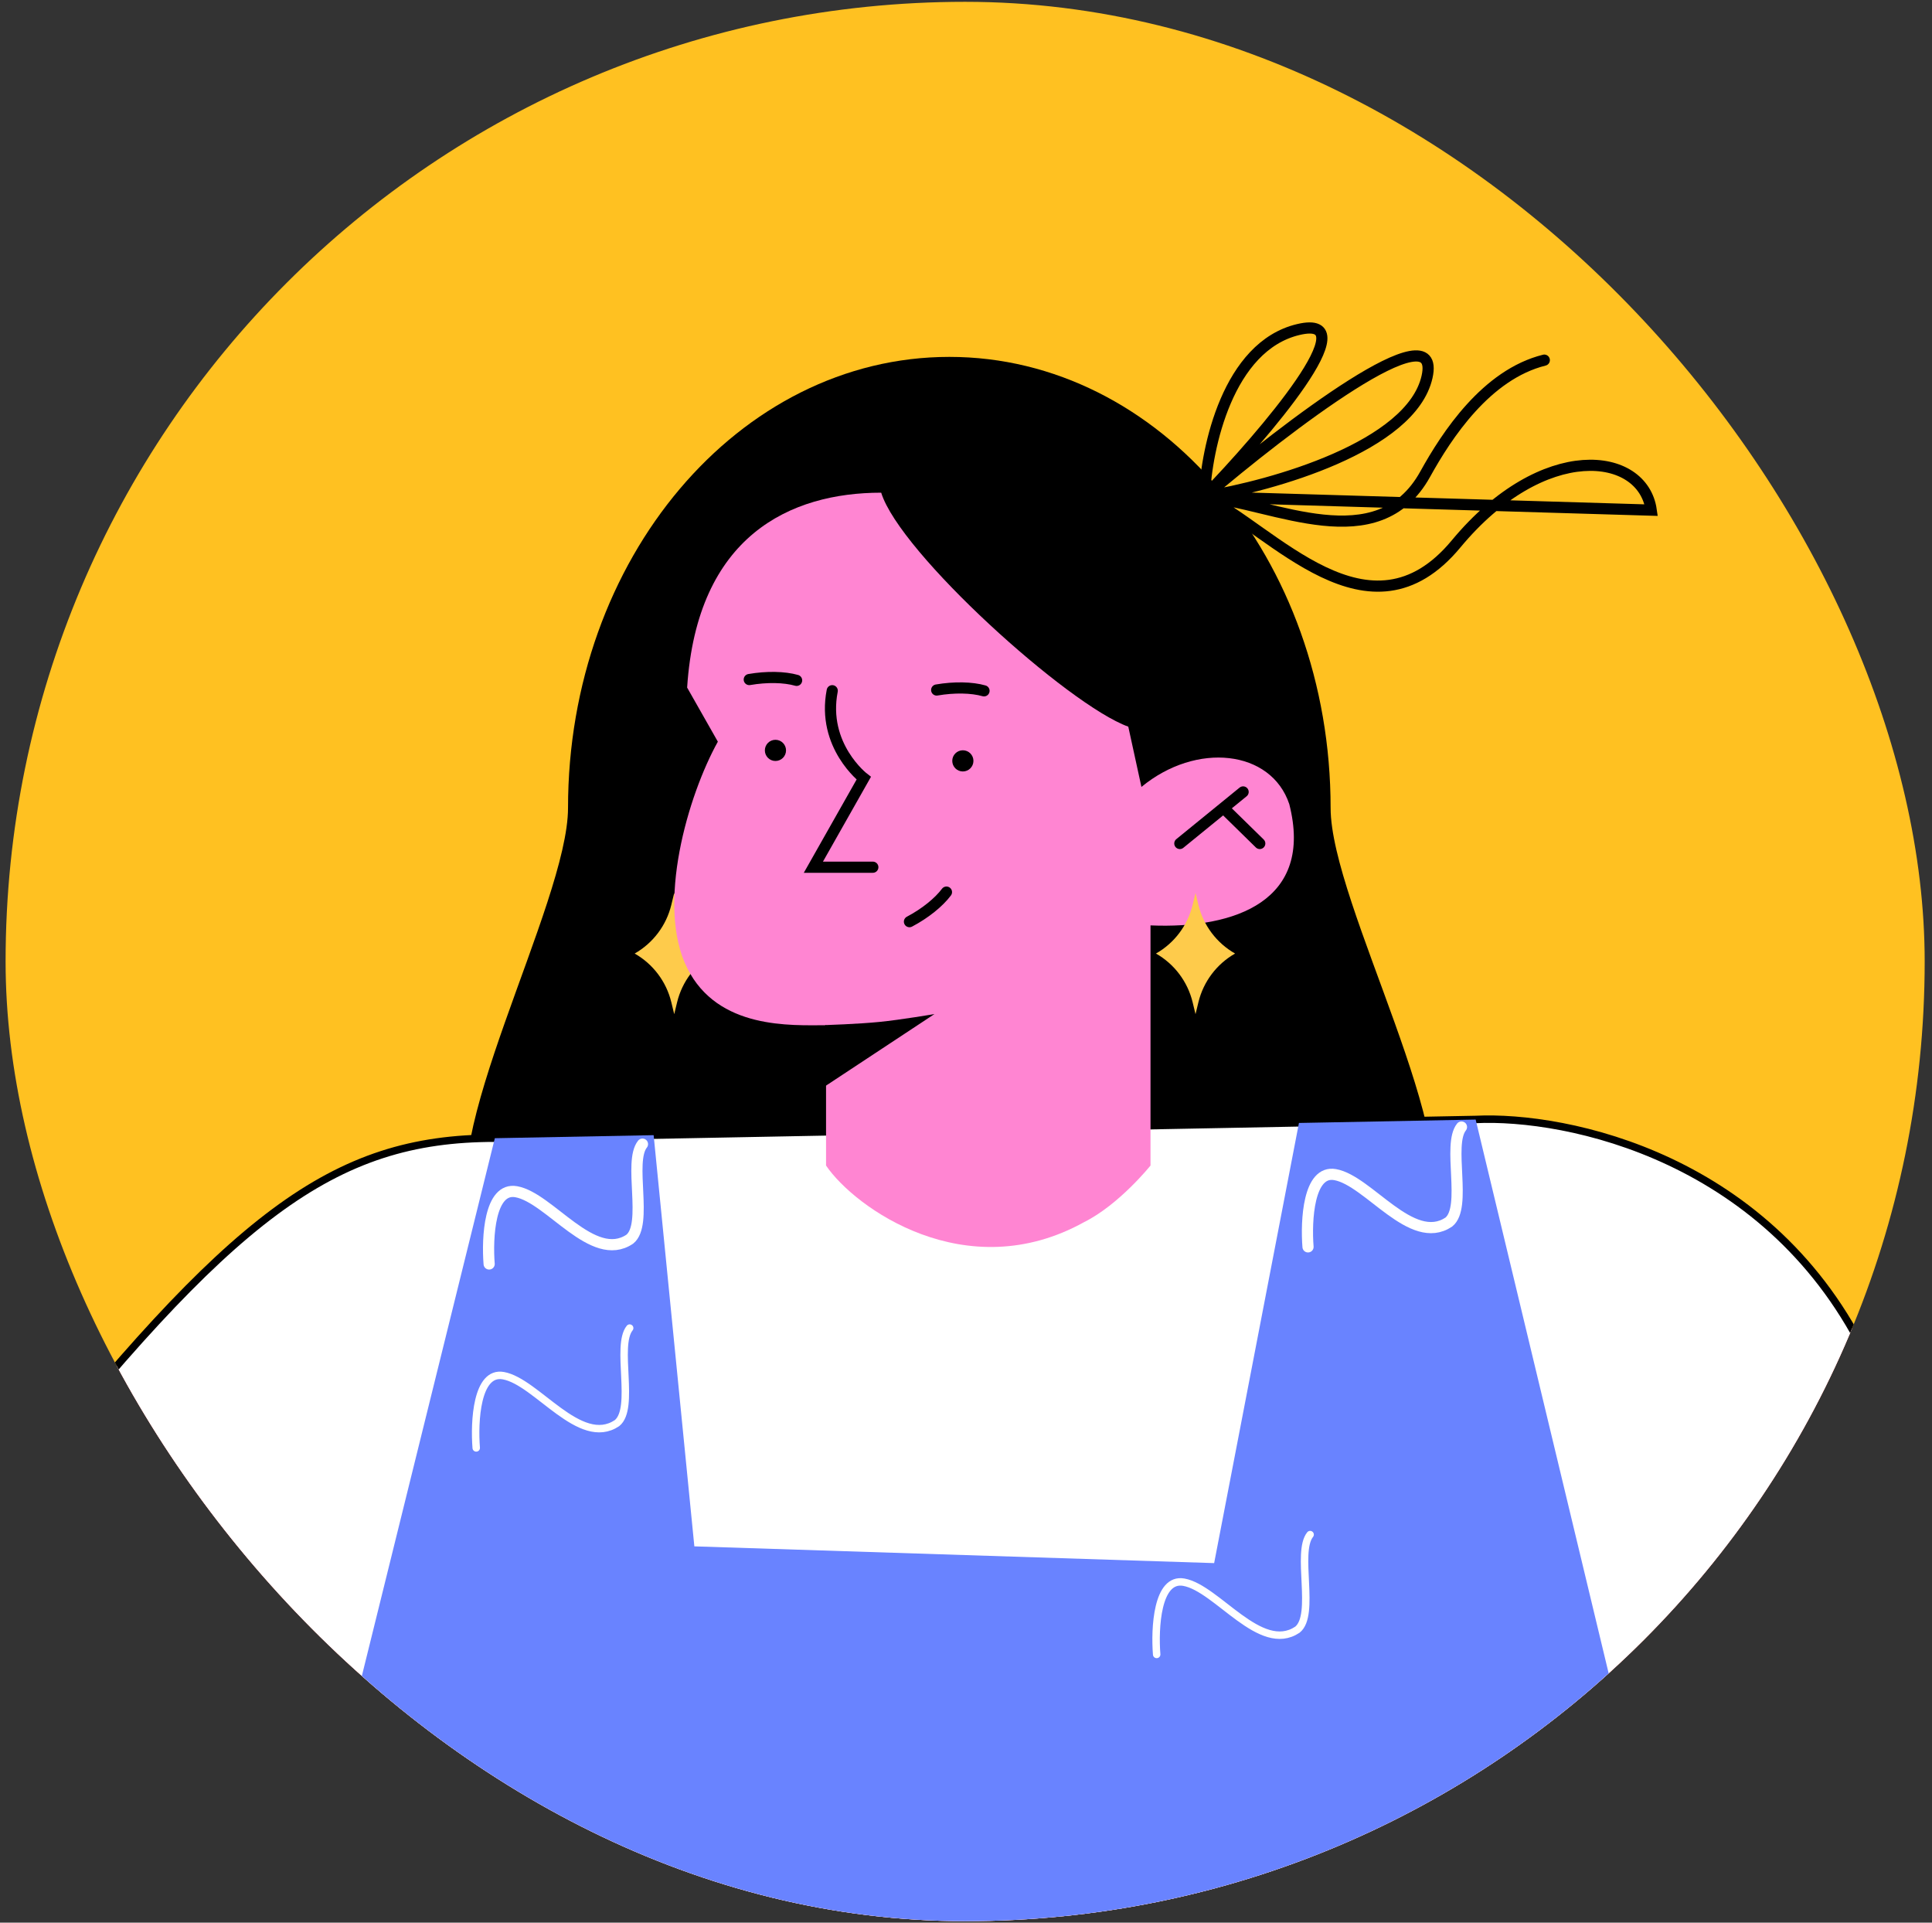 <svg width="200" height="199" viewBox="0 0 200 199" fill="none" xmlns="http://www.w3.org/2000/svg">
<rect x="0" y="0" width="200" height="199" fill="#333333" stroke="none"/>
<g clip-path="url(#clip0_3_13213)">
<rect x="0.579" y="0.188" width="198.663" height="198.663" rx="99.332" fill="#FFC121"/>
<path d="M98.279 36.94C76.481 36.94 58.802 57.835 58.802 83.619C58.802 93.578 44.603 118.688 49.095 126.263H147.619C152.111 118.688 137.744 93.566 137.744 83.619C137.744 57.835 120.077 36.94 98.279 36.94Z" fill="black"/>
<path d="M124.676 51.416C131.866 52.114 142.62 57.943 147.534 49.08C149.774 45.033 153.869 38.771 159.866 37.277M124.676 51.416C124.881 46.37 127.109 35.844 134.395 34.11C141.681 32.376 130.951 44.925 124.676 51.416ZM124.676 51.416C133.034 44.274 149.352 31.798 147.727 39.012C146.101 46.237 131.673 50.284 124.676 51.416ZM124.676 51.416C131.721 54.812 141.741 67.144 150.737 56.293C159.746 45.443 170.066 46.695 170.934 52.801L124.676 51.416Z" stroke="black" stroke-width="1.156" stroke-linecap="round"/>
<path d="M51.213 117.809L152.748 115.87C162.154 115.413 183.458 119.748 193.417 140.763C193.116 140.101 230.281 205.94 233.364 215.406C243.456 234.362 228.33 264.072 199.535 253.871C196.043 253.125 167.477 237.348 167.477 237.348L167.26 251.933C167.26 251.933 161.238 248.681 149.99 249.596C138.742 250.523 125.687 262.506 125.687 262.506C128.228 239.456 101.493 251.005 92.966 262.506C92.966 262.506 85.018 254.281 76.528 252.86C64.942 250.909 48.6 264.06 48.6 264.06V249.62L22.732 256.413C5.064 261.495 -14.337 268.997 -20.37 269.467C-43.385 271.262 -68.88 247.79 -49.755 221.705C-44.529 216.056 1.018 154.806 1.018 154.806C23.972 125.83 34.425 117.809 51.213 117.809Z" fill="#FF85D2"/>
<path d="M152.747 115.87L51.212 117.809C34.436 117.809 23.971 125.83 1.017 154.806C1.017 154.806 -6.943 165.512 -16.59 178.374L28.258 210.613L174.148 205.013L215.455 180.421C204.725 160.731 193.236 140.402 193.404 140.775C183.445 119.748 162.153 115.413 152.747 115.87Z" fill="white"/>
<path d="M51.214 117.809L152.748 115.87C162.154 115.413 183.458 119.748 193.417 140.775C193.153 140.233 204.69 160.646 215.468 180.421L174.161 205.013L28.272 210.613L-16.577 178.374C-6.93 165.5 1.03 154.806 1.03 154.806C23.972 125.83 34.425 117.809 51.214 117.809Z" stroke="black" stroke-width="0.771"/>
<path d="M48.6 264.084V249.62L22.732 256.412L28.272 210.613L51.226 117.809L67.665 117.496L71.879 160.056L125.688 161.79L134.467 116.232L152.76 115.882L174.173 205.025L167.465 237.445L167.248 251.956C167.248 251.956 161.227 248.705 149.979 249.62C138.73 250.547 125.676 262.53 125.676 262.53C128.217 239.48 101.481 251.029 92.955 262.53C92.955 262.53 85.006 254.305 76.516 252.884C64.931 250.933 48.6 264.084 48.6 264.084Z" fill="#6983FF"/>
<path d="M180.361 201.388L215.249 180.517L181.926 205.759L178.783 204.41L180.361 201.388Z" fill="black"/>
<path d="M16.998 202.17L-16.24 178.759L15.108 206.422L18.335 205.314L16.998 202.17Z" fill="black"/>
<path d="M119.738 171.244C119.521 168.546 119.774 163.271 122.544 163.765C126 164.379 130.468 171.244 134.31 168.679C136.225 167.137 134.141 160.682 135.623 158.839" stroke="white" stroke-width="0.771" stroke-linecap="round"/>
<path d="M49.298 149.867C49.081 147.17 49.334 141.895 52.104 142.388C55.56 143.003 60.028 149.867 63.87 147.302C65.785 145.761 63.702 139.305 65.183 137.463" stroke="white" stroke-width="0.771" stroke-linecap="round"/>
<path d="M179.953 183.66C179.736 180.963 179.989 175.688 182.759 176.181C186.215 176.796 190.683 183.66 194.525 181.095C196.44 179.554 194.356 173.098 195.838 171.256" stroke="white" stroke-width="0.771" stroke-linecap="round"/>
<path d="M135.406 129.058C135.19 126.36 135.443 121.085 138.212 121.579C141.669 122.193 146.137 129.058 149.979 126.492C151.893 124.951 149.81 118.496 151.291 116.653" stroke="white" stroke-width="1.156" stroke-linecap="round"/>
<path d="M50.636 130.828C50.419 128.13 50.672 122.855 53.441 123.349C56.898 123.963 61.366 130.828 65.195 128.262C67.11 126.721 65.027 120.266 66.508 118.423" stroke="white" stroke-width="1.156" stroke-linecap="round"/>
<path d="M69.795 92.422L70.096 93.663C70.614 95.794 71.987 97.613 73.89 98.697C71.987 99.781 70.614 101.599 70.096 103.731L69.795 104.971L69.494 103.731C68.976 101.599 67.603 99.781 65.701 98.697C67.603 97.613 68.976 95.794 69.494 93.663L69.795 92.422Z" fill="#FECB4B"/>
<path d="M74.312 76.767L71.132 71.167C72.156 55.426 81.839 50.995 91.22 50.995C93.147 57.233 110.598 72.985 116.8 75.213L118.161 81.451C123.833 76.767 131.589 77.598 133.467 83.234C136.008 93.218 127.903 96.156 119.1 95.783V104.911V120.639C119.1 120.639 115.872 124.674 112.235 126.492C100.012 133.273 88.487 125.023 85.512 120.639V106.116C81.899 106.116 74.324 106.573 71.145 100.214C67.869 93.687 71.229 82.306 74.312 76.767Z" fill="#FF85D2"/>
<path d="M123.76 92.422L124.061 93.663C124.579 95.794 125.952 97.613 127.855 98.697C125.952 99.781 124.579 101.599 124.061 103.731L123.76 104.971L123.459 103.731C122.941 101.599 121.568 99.781 119.666 98.697C121.568 97.613 122.941 95.794 123.459 93.663L123.76 92.422Z" fill="#FECB4B"/>
<path d="M85.439 112.414L96.736 104.959C96.736 104.959 93.231 105.561 90.991 105.778C88.811 105.995 85.427 106.103 85.427 106.103V112.414H85.439Z" fill="black"/>
<path d="M86.152 71.492C85.044 77.2 89.416 80.548 89.416 80.548L84.201 89.761H90.355" stroke="black" stroke-width="1.156" stroke-linecap="round"/>
<path d="M96.964 71.419C98.77 71.106 100.601 71.142 101.865 71.504" stroke="black" stroke-width="1.156" stroke-linecap="round"/>
<path d="M77.564 70.336C79.37 70.023 81.201 70.059 82.465 70.42" stroke="black" stroke-width="1.156" stroke-linecap="round"/>
<path d="M94.147 95.396C95.773 94.541 97.194 93.385 97.977 92.337" stroke="black" stroke-width="1.156" stroke-linecap="round"/>
<path d="M122.136 87.304L128.687 81.969" stroke="black" stroke-width="1.156" stroke-linecap="round"/>
<path d="M126.929 83.895L130.41 87.304" stroke="black" stroke-width="1.156" stroke-linecap="round"/>
<path d="M99.674 79.85C100.279 79.85 100.77 79.359 100.77 78.754C100.77 78.148 100.279 77.658 99.674 77.658C99.069 77.658 98.578 78.148 98.578 78.754C98.578 79.359 99.069 79.85 99.674 79.85Z" fill="black"/>
<path d="M80.274 78.765C80.879 78.765 81.37 78.274 81.37 77.669C81.37 77.064 80.879 76.573 80.274 76.573C79.668 76.573 79.178 77.064 79.178 77.669C79.178 78.274 79.668 78.765 80.274 78.765Z" fill="black"/>
</g>
<defs>
<clipPath id="clip0_3_13213">
<rect x="0.579" y="0.188" width="198.663" height="198.663" rx="99.332" fill="white"/>
</clipPath>
</defs>
</svg>
